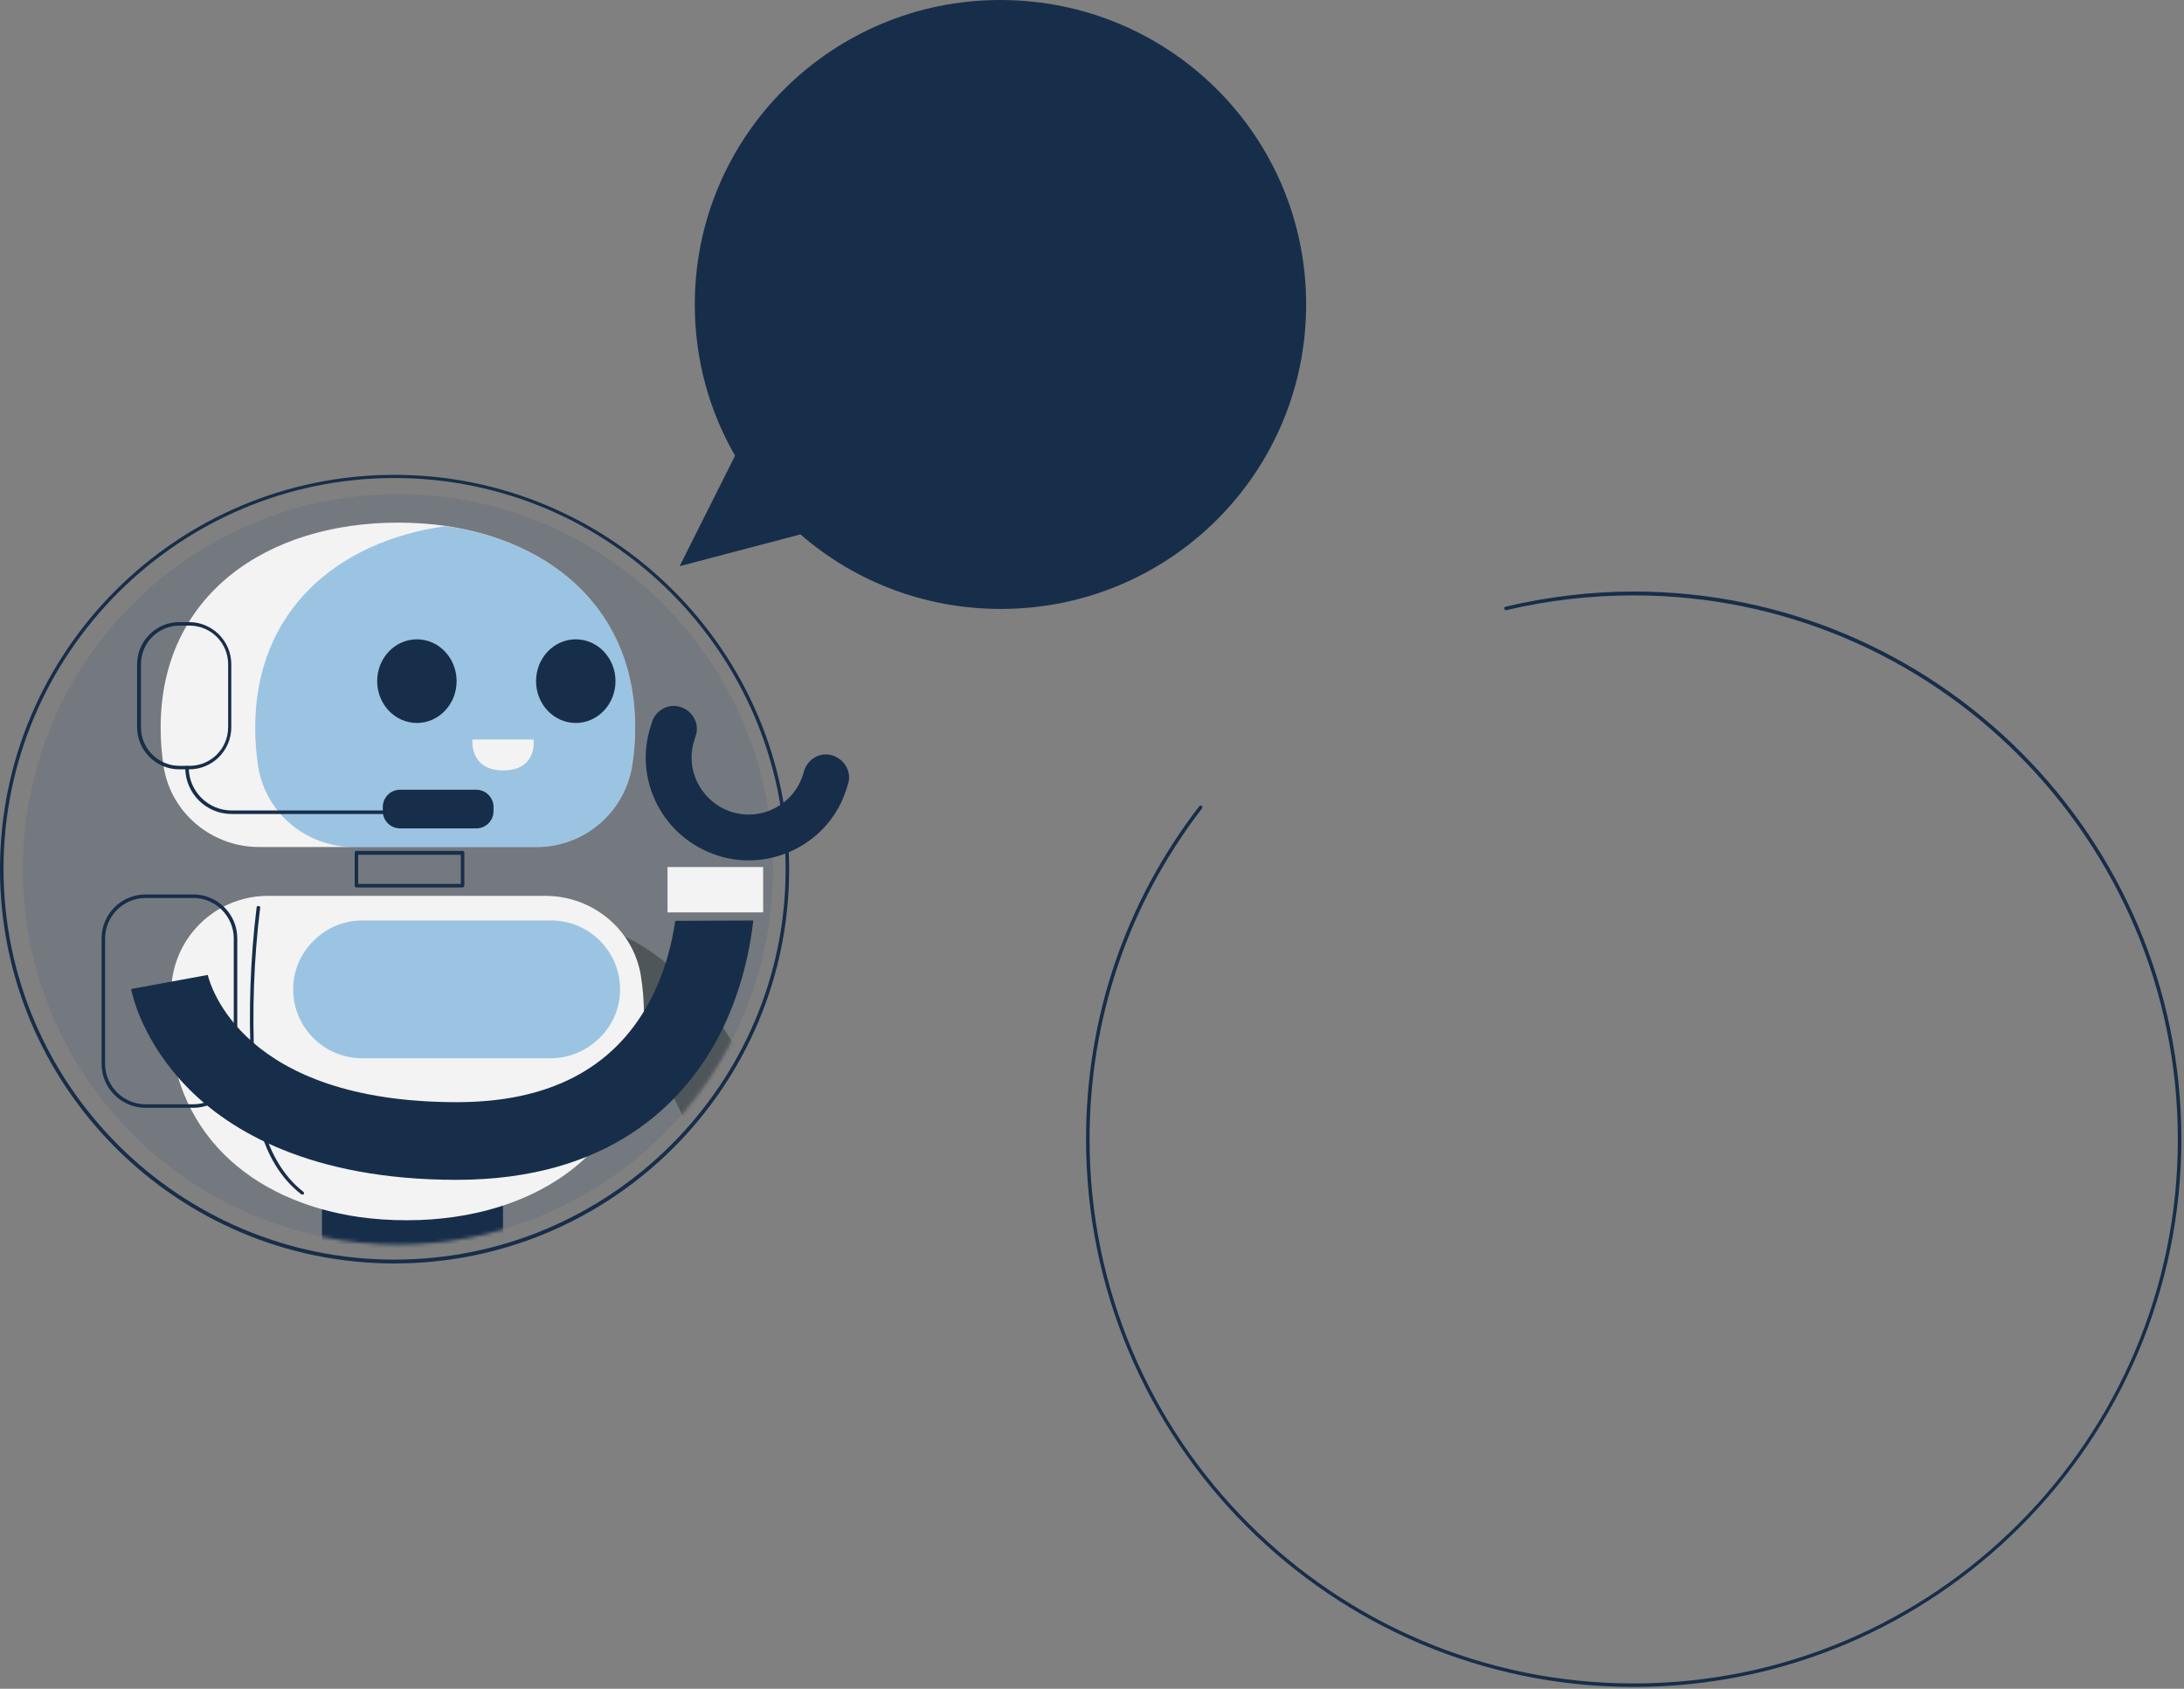 <svg width="617" height="477" viewBox="0 0 617 477" fill="none" xmlns="http://www.w3.org/2000/svg">
<rect x="0" y="0" width="617" height="477" fill="#808080" stroke="none"/>
<path d="M461.536 476.488C376.232 476.488 306.817 407.101 306.817 321.833C306.817 287.487 317.84 254.928 338.793 227.729C338.992 227.53 339.29 227.431 339.489 227.63C339.687 227.828 339.786 228.126 339.588 228.325C318.833 255.325 307.81 287.685 307.81 321.833C307.81 406.605 376.728 475.495 461.536 475.495C546.343 475.495 615.261 406.605 615.261 321.833C615.261 237.06 546.343 168.17 461.536 168.17C449.42 168.17 437.305 169.56 425.587 172.339C425.289 172.438 425.09 172.24 424.991 171.942C424.892 171.644 425.09 171.446 425.388 171.346C437.206 168.567 449.321 167.078 461.536 167.078C546.839 167.078 616.254 236.464 616.254 321.733C616.254 407.002 546.839 476.488 461.536 476.488Z" fill="#172E4A"/>
<path d="M112.414 351.414C170.934 351.414 218.374 303.993 218.374 245.497C218.374 187.002 170.934 139.581 112.414 139.581C53.895 139.581 6.455 187.002 6.455 245.497C6.455 303.993 53.895 351.414 112.414 351.414Z" fill="#626E7E" fill-opacity="0.41"/>
<path d="M111.421 356.873C49.951 356.873 0 306.843 0 245.497C0 184.052 49.951 134.122 111.421 134.122C172.892 134.122 222.942 184.151 222.942 245.497C222.942 306.943 172.892 356.873 111.421 356.873ZM111.421 135.015C50.547 135.015 0.993 184.549 0.993 245.398C0.993 306.248 50.547 355.781 111.421 355.781C172.296 355.781 221.949 306.347 221.949 245.497C221.949 184.648 172.395 135.015 111.421 135.015Z" fill="#172E4A"/>
<mask id="mask0_2135_247" style="mask-type:luminance" maskUnits="userSpaceOnUse" x="6" y="139" width="244" height="213">
<path d="M249.754 204.005V256.417H217.877C212.415 309.821 167.33 351.513 112.414 351.513C53.824 351.513 6.356 304.064 6.356 245.497C6.356 187.03 53.824 139.581 112.414 139.581C156.208 139.581 193.845 166.184 209.933 204.005H249.754Z" fill="white"/>
</mask>
<g mask="url(#mask0_2135_247)">
<path d="M217.182 375.336C211.72 375.336 207.053 371.267 206.258 365.807C196.725 293.046 165.444 283.715 165.046 283.615C165.245 283.715 165.344 283.715 165.344 283.715L170.012 262.174C171.402 262.472 183.617 265.45 196.626 280.24C212.713 298.505 223.339 326.299 228.106 363.028C228.9 369.083 224.63 374.542 218.672 375.336C218.076 375.336 217.679 375.336 217.182 375.336Z" fill="#4F5659"/>
</g>
<mask id="mask1_2135_247" style="mask-type:luminance" maskUnits="userSpaceOnUse" x="6" y="139" width="244" height="213">
<path d="M249.754 204.005V256.417H217.877C212.415 309.821 167.33 351.513 112.414 351.513C53.824 351.513 6.356 304.064 6.356 245.497C6.356 187.03 53.824 139.581 112.414 139.581C156.208 139.581 193.845 166.184 209.933 204.005H249.754Z" fill="white"/>
</mask>
<g mask="url(#mask1_2135_247)">
<path d="M142.107 331.56H90.964V369.083H142.107V331.56Z" fill="#172E4A"/>
</g>
<mask id="mask2_2135_247" style="mask-type:luminance" maskUnits="userSpaceOnUse" x="6" y="139" width="244" height="213">
<path d="M249.754 204.005V256.417H217.877C212.415 309.821 167.33 351.513 112.414 351.513C53.824 351.513 6.356 304.064 6.356 245.497C6.356 187.03 53.824 139.581 112.414 139.581C156.208 139.581 193.845 166.184 209.933 204.005H249.754Z" fill="white"/>
</mask>
<g mask="url(#mask2_2135_247)">
<path d="M179.446 205.494C179.446 209.067 179.148 212.541 178.651 215.916C176.665 229.317 165.146 239.244 151.64 239.244H73.189C59.981 239.244 48.461 229.814 46.277 216.81C45.681 213.137 45.383 209.365 45.383 205.494C45.383 168.07 75.373 147.622 112.414 147.622C116.982 147.622 121.451 147.92 125.721 148.515C156.407 152.982 179.446 172.637 179.446 205.494Z" fill="#F3F3F3"/>
</g>
<mask id="mask3_2135_247" style="mask-type:luminance" maskUnits="userSpaceOnUse" x="6" y="139" width="244" height="213">
<path d="M249.754 204.005V256.417H217.877C212.415 309.821 167.33 351.513 112.414 351.513C53.824 351.513 6.356 304.064 6.356 245.497C6.356 187.03 53.824 139.581 112.414 139.581C156.208 139.581 193.845 166.184 209.933 204.005H249.754Z" fill="white"/>
</mask>
<g mask="url(#mask3_2135_247)">
<g opacity="0.36">
<path d="M179.446 205.494C179.446 209.067 179.148 212.541 178.651 215.916C176.665 229.317 165.146 239.244 151.64 239.244H99.902C86.694 239.244 75.175 229.814 72.99 216.81C72.394 213.137 72.096 209.365 72.096 205.494C72.096 172.637 95.135 152.982 125.721 148.615C156.407 152.982 179.446 172.637 179.446 205.494Z" fill="#0072C6"/>
</g>
</g>
<mask id="mask4_2135_247" style="mask-type:luminance" maskUnits="userSpaceOnUse" x="6" y="139" width="244" height="213">
<path d="M249.754 204.005V256.417H217.877C212.415 309.821 167.33 351.513 112.414 351.513C53.824 351.513 6.356 304.064 6.356 245.497C6.356 187.03 53.824 139.581 112.414 139.581C156.208 139.581 193.845 166.184 209.933 204.005H249.754Z" fill="white"/>
</mask>
<g mask="url(#mask4_2135_247)">
<path d="M53.427 217.306H50.646C44.092 217.306 38.729 211.946 38.729 205.394V187.626C38.729 181.074 44.092 175.714 50.646 175.714H53.427C59.981 175.714 65.343 181.074 65.343 187.626V205.394C65.343 211.946 60.08 217.306 53.427 217.306ZM50.745 176.707C44.688 176.707 39.822 181.571 39.822 187.626V205.394C39.822 211.449 44.688 216.313 50.745 216.313H53.526C59.584 216.313 64.45 211.449 64.45 205.394V187.626C64.45 181.571 59.584 176.707 53.526 176.707H50.745Z" fill="#172E4A"/>
</g>
<mask id="mask5_2135_247" style="mask-type:luminance" maskUnits="userSpaceOnUse" x="6" y="139" width="244" height="213">
<path d="M249.754 204.005V256.417H217.877C212.415 309.821 167.33 351.513 112.414 351.513C53.824 351.513 6.356 304.064 6.356 245.497C6.356 187.03 53.824 139.581 112.414 139.581C156.208 139.581 193.845 166.184 209.933 204.005H249.754Z" fill="white"/>
</mask>
<g mask="url(#mask5_2135_247)">
<path d="M117.777 204.203C123.974 204.203 128.998 198.914 128.998 192.391C128.998 185.867 123.974 180.578 117.777 180.578C111.579 180.578 106.555 185.867 106.555 192.391C106.555 198.914 111.579 204.203 117.777 204.203Z" fill="#172E4A"/>
</g>
<mask id="mask6_2135_247" style="mask-type:luminance" maskUnits="userSpaceOnUse" x="6" y="139" width="244" height="213">
<path d="M249.754 204.005V256.417H217.877C212.415 309.821 167.33 351.513 112.414 351.513C53.824 351.513 6.356 304.064 6.356 245.497C6.356 187.03 53.824 139.581 112.414 139.581C156.208 139.581 193.845 166.184 209.933 204.005H249.754Z" fill="white"/>
</mask>
<g mask="url(#mask6_2135_247)">
<path d="M162.663 204.203C168.861 204.203 173.885 198.914 173.885 192.391C173.885 185.867 168.861 180.578 162.663 180.578C156.466 180.578 151.442 185.867 151.442 192.391C151.442 198.914 156.466 204.203 162.663 204.203Z" fill="#172E4A"/>
</g>
<mask id="mask7_2135_247" style="mask-type:luminance" maskUnits="userSpaceOnUse" x="6" y="139" width="244" height="213">
<path d="M249.754 204.005V256.417H217.877C212.415 309.821 167.33 351.513 112.414 351.513C53.824 351.513 6.356 304.064 6.356 245.497C6.356 187.03 53.824 139.581 112.414 139.581C156.208 139.581 193.845 166.184 209.933 204.005H249.754Z" fill="white"/>
</mask>
<g mask="url(#mask7_2135_247)">
<path d="M132.474 229.913H65.443C58.193 229.913 52.334 224.056 52.334 216.81C52.334 216.512 52.533 216.313 52.831 216.313C53.129 216.313 53.327 216.512 53.327 216.81C53.327 223.461 58.789 228.92 65.443 228.92H132.474C132.772 228.92 132.971 229.119 132.971 229.416C132.971 229.714 132.772 229.913 132.474 229.913Z" fill="#172E4A"/>
</g>
<mask id="mask8_2135_247" style="mask-type:luminance" maskUnits="userSpaceOnUse" x="6" y="139" width="244" height="213">
<path d="M249.754 204.005V256.417H217.877C212.415 309.821 167.33 351.513 112.414 351.513C53.824 351.513 6.356 304.064 6.356 245.497C6.356 187.03 53.824 139.581 112.414 139.581C156.208 139.581 193.845 166.184 209.933 204.005H249.754Z" fill="white"/>
</mask>
<g mask="url(#mask8_2135_247)">
<path d="M134.559 233.983H113.01C110.329 233.983 108.144 231.799 108.144 229.119V227.928C108.144 225.247 110.329 223.064 113.01 223.064H134.559C137.241 223.064 139.425 225.247 139.425 227.928V229.119C139.425 231.799 137.241 233.983 134.559 233.983Z" fill="#172E4A"/>
</g>
<mask id="mask9_2135_247" style="mask-type:luminance" maskUnits="userSpaceOnUse" x="6" y="139" width="244" height="213">
<path d="M249.754 204.005V256.417H217.877C212.415 309.821 167.33 351.513 112.414 351.513C53.824 351.513 6.356 304.064 6.356 245.497C6.356 187.03 53.824 139.581 112.414 139.581C156.208 139.581 193.845 166.184 209.933 204.005H249.754Z" fill="white"/>
</mask>
<g mask="url(#mask9_2135_247)">
<path d="M130.687 250.659H100.696C100.398 250.659 100.2 250.461 100.2 250.163V240.832C100.2 240.534 100.398 240.336 100.696 240.336H130.687C130.985 240.336 131.183 240.534 131.183 240.832V250.064C131.183 250.361 130.985 250.659 130.687 250.659ZM101.193 249.667H130.19V241.428H101.193V249.667Z" fill="#172E4A"/>
</g>
<mask id="mask10_2135_247" style="mask-type:luminance" maskUnits="userSpaceOnUse" x="6" y="139" width="244" height="213">
<path d="M249.754 204.005V256.417H217.877C212.415 309.821 167.33 351.513 112.414 351.513C53.824 351.513 6.356 304.064 6.356 245.497C6.356 187.03 53.824 139.581 112.414 139.581C156.208 139.581 193.845 166.184 209.933 204.005H249.754Z" fill="white"/>
</mask>
<g mask="url(#mask10_2135_247)">
<path d="M47.865 286.792C47.865 283.218 48.163 279.744 48.66 276.369C50.646 262.968 62.166 253.042 75.671 253.042H154.123C167.331 253.042 178.85 262.472 181.035 275.476C181.631 279.148 181.928 282.92 181.928 286.792C181.928 324.215 151.938 344.664 114.897 344.664C110.329 344.664 105.86 344.366 101.59 343.77C70.904 339.402 47.865 319.649 47.865 286.792Z" fill="#F3F3F3"/>
</g>
<mask id="mask11_2135_247" style="mask-type:luminance" maskUnits="userSpaceOnUse" x="6" y="139" width="244" height="213">
<path d="M249.754 204.005V256.417H217.877C212.415 309.821 167.33 351.513 112.414 351.513C53.824 351.513 6.356 304.064 6.356 245.497C6.356 187.03 53.824 139.581 112.414 139.581C156.208 139.581 193.845 166.184 209.933 204.005H249.754Z" fill="white"/>
</mask>
<g mask="url(#mask11_2135_247)">
<g opacity="0.36">
<path d="M175.176 279.446C175.176 284.806 172.991 289.671 169.416 293.145C165.841 296.619 161.074 298.902 155.712 298.902H102.285C91.56 298.902 82.821 290.167 82.821 279.446C82.821 274.086 85.006 269.222 88.581 265.748C92.156 262.174 96.923 259.99 102.285 259.99H155.712C166.437 259.99 175.176 268.726 175.176 279.446Z" fill="#0072C6"/>
</g>
</g>
<mask id="mask12_2135_247" style="mask-type:luminance" maskUnits="userSpaceOnUse" x="6" y="139" width="244" height="213">
<path d="M249.754 204.005V256.417H217.877C212.415 309.821 167.33 351.513 112.414 351.513C53.824 351.513 6.356 304.064 6.356 245.497C6.356 187.03 53.824 139.581 112.414 139.581C156.208 139.581 193.845 166.184 209.933 204.005H249.754Z" fill="white"/>
</mask>
<g mask="url(#mask12_2135_247)">
<path d="M85.403 337.417C85.304 337.417 85.204 337.417 85.105 337.318C78.75 332.454 75.472 325.406 73.884 320.343C71.798 313.693 71.202 306.744 70.904 300.193C70.209 285.601 70.706 270.81 72.493 256.317C72.493 256.02 72.791 255.821 73.089 255.92C73.387 255.92 73.586 256.218 73.486 256.516C71.699 271.009 71.202 285.7 71.897 300.193C72.195 306.645 72.791 313.593 74.877 320.145C76.466 325.108 79.643 331.957 85.701 336.623C85.9 336.821 85.999 337.119 85.8 337.318C85.701 337.318 85.502 337.417 85.403 337.417Z" fill="#172E4A"/>
</g>
<mask id="mask13_2135_247" style="mask-type:luminance" maskUnits="userSpaceOnUse" x="6" y="139" width="244" height="213">
<path d="M249.754 204.005V256.417H217.877C212.415 309.821 167.33 351.513 112.414 351.513C53.824 351.513 6.356 304.064 6.356 245.497C6.356 187.03 53.824 139.581 112.414 139.581C156.208 139.581 193.845 166.184 209.933 204.005H249.754Z" fill="white"/>
</mask>
<g mask="url(#mask13_2135_247)">
<path d="M54.618 312.899H41.113C34.261 312.899 28.699 307.34 28.699 300.49V265.053C28.699 258.203 34.261 252.645 41.113 252.645H54.618C61.47 252.645 67.031 258.203 67.031 265.053V300.49C67.031 307.34 61.47 312.899 54.618 312.899ZM41.113 253.637C34.856 253.637 29.692 258.799 29.692 265.053V300.49C29.692 306.744 34.856 311.906 41.113 311.906H54.618C60.874 311.906 66.038 306.744 66.038 300.49V265.053C66.038 258.799 60.874 253.637 54.618 253.637H41.113Z" fill="#172E4A"/>
</g>
<mask id="mask14_2135_247" style="mask-type:luminance" maskUnits="userSpaceOnUse" x="6" y="139" width="244" height="213">
<path d="M249.754 204.005V256.417H217.877C212.415 309.821 167.33 351.513 112.414 351.513C53.824 351.513 6.356 304.064 6.356 245.497C6.356 187.03 53.824 139.581 112.414 139.581C156.208 139.581 193.845 166.184 209.933 204.005H249.754Z" fill="white"/>
</mask>
<g mask="url(#mask14_2135_247)">
<path d="M142.603 208.869H133.467C133.467 208.869 132.474 217.604 142.206 217.604C151.938 217.604 150.746 208.869 150.746 208.869H142.603Z" fill="#F3F3F3"/>
</g>
<mask id="mask15_2135_247" style="mask-type:luminance" maskUnits="userSpaceOnUse" x="6" y="139" width="244" height="213">
<path d="M249.754 204.005V256.417H217.877C212.415 309.821 167.33 351.513 112.414 351.513C53.824 351.513 6.356 304.064 6.356 245.497C6.356 187.03 53.824 139.581 112.414 139.581C156.208 139.581 193.845 166.184 209.933 204.005H249.754Z" fill="white"/>
</mask>
<g mask="url(#mask15_2135_247)">
<path d="M212.813 259.99C212.018 267.137 209.734 280.34 202.584 293.641C192.753 311.707 172.097 333.248 128.998 333.248C87.588 333.248 64.946 319.252 53.327 307.538C40.12 294.237 37.339 280.836 37.041 279.347L58.69 275.376C59.385 278.156 68.422 311.31 129.098 311.31C155.017 311.31 173.19 301.88 183.319 283.218C188.085 274.483 189.972 265.549 190.767 260.089L212.813 259.99Z" fill="#172E4A"/>
</g>
<mask id="mask16_2135_247" style="mask-type:luminance" maskUnits="userSpaceOnUse" x="6" y="139" width="244" height="213">
<path d="M249.754 204.005V256.417H217.877C212.415 309.821 167.33 351.513 112.414 351.513C53.824 351.513 6.356 304.064 6.356 245.497C6.356 187.03 53.824 139.581 112.414 139.581C156.208 139.581 193.845 166.184 209.933 204.005H249.754Z" fill="white"/>
</mask>
<g mask="url(#mask16_2135_247)">
<path d="M215.593 244.902H188.582V257.707H215.593V244.902Z" fill="#F3F3F3"/>
</g>
<mask id="mask17_2135_247" style="mask-type:luminance" maskUnits="userSpaceOnUse" x="6" y="139" width="244" height="213">
<path d="M249.754 204.005V256.417H217.877C212.415 309.821 167.33 351.513 112.414 351.513C53.824 351.513 6.356 304.064 6.356 245.497C6.356 187.03 53.824 139.581 112.414 139.581C156.208 139.581 193.845 166.184 209.933 204.005H249.754Z" fill="white"/>
</mask>
<g mask="url(#mask17_2135_247)">
<path d="M211.522 243.016C208.642 243.016 205.663 242.619 202.683 241.626C195.335 239.244 189.277 234.181 185.702 227.332C182.127 220.483 181.432 212.541 183.815 205.196L184.213 203.905C185.305 200.53 188.979 198.545 192.356 199.736C195.732 200.828 197.718 204.501 196.526 207.876L196.129 209.166C194.838 213.236 195.235 217.604 197.222 221.376C199.208 225.148 202.584 228.027 206.656 229.317C215.097 231.997 224.134 227.332 226.815 218.894L227.212 217.604C228.304 214.229 231.979 212.244 235.355 213.435C238.731 214.626 240.718 218.199 239.526 221.575L239.129 222.865C235.355 235.075 223.836 243.016 211.522 243.016Z" fill="#172E4A"/>
</g>
<path d="M369 86C369 133.565 330.438 172 282.716 172C260.997 172 241.2 164.048 226.129 150.942L192 159.925L207.661 128.705C200.422 116.188 196.285 101.61 196.285 86C196.285 38.435 234.994 0 282.568 0C330.438 0 369 38.435 369 86Z" fill="#172E4A"/>
</svg>
